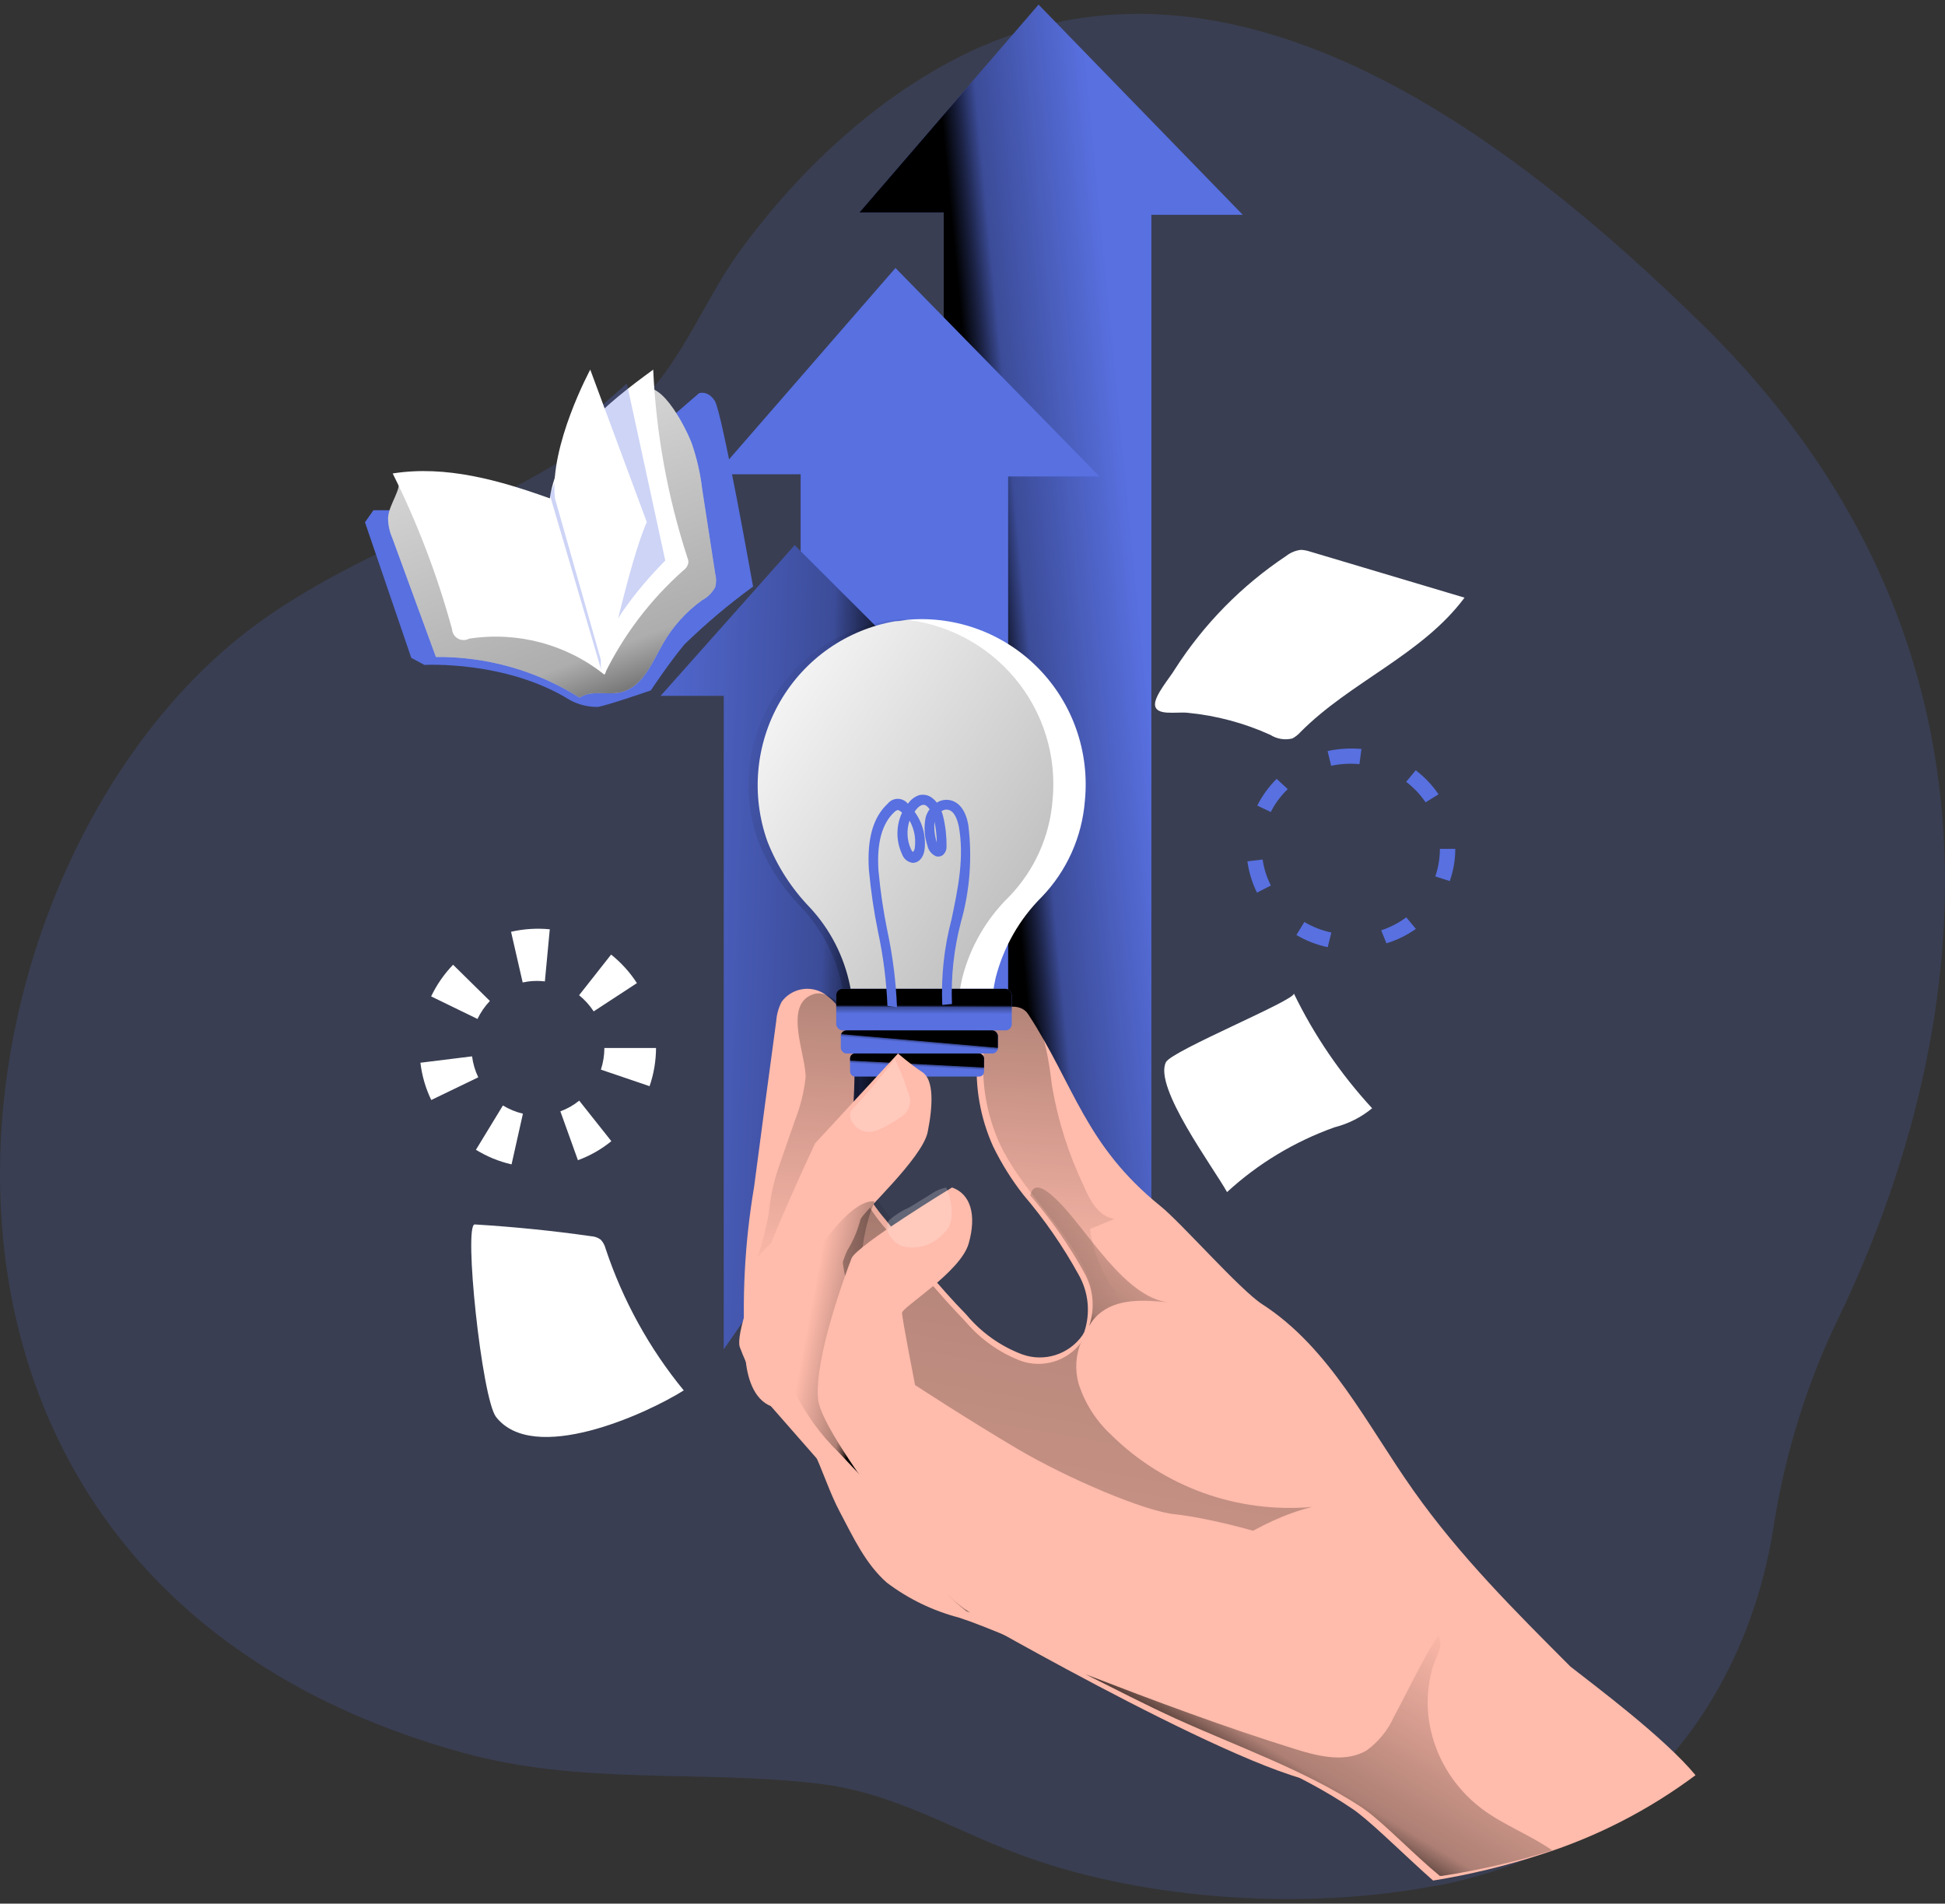 <?xml version="1.0" encoding="UTF-8"?>
<svg width="421px" height="412px" viewBox="0 0 421 412" version="1.1" xmlns="http://www.w3.org/2000/svg" xmlns:xlink="http://www.w3.org/1999/xlink">
    <rect x="0" y="0" width="421" height="412" fill="#333333" stroke="none"/>
    <title>Innovation _Monochromatic</title>
    <defs>
        <linearGradient x1="35.174%" y1="54.883%" x2="71.281%" y2="43.837%" id="linearGradient-1">
            <stop stop-color="#000000" offset="1%"></stop>
            <stop stop-color="#000000" stop-opacity="0.69" offset="13%"></stop>
            <stop stop-color="#000000" stop-opacity="0.32" offset="25%"></stop>
            <stop stop-color="#000000" stop-opacity="0" offset="100%"></stop>
        </linearGradient>
        <linearGradient x1="82.3%" y1="53.41%" x2="-21.792%" y2="43.06%" id="linearGradient-2">
            <stop stop-color="#000000" offset="1%"></stop>
            <stop stop-color="#000000" stop-opacity="0.69" offset="13%"></stop>
            <stop stop-color="#000000" stop-opacity="0.32" offset="25%"></stop>
            <stop stop-color="#000000" stop-opacity="0" offset="100%"></stop>
        </linearGradient>
        <linearGradient x1="9.315%" y1="95.843%" x2="86.849%" y2="-4.006%" id="linearGradient-3">
            <stop stop-color="#000000" offset="1%"></stop>
            <stop stop-color="#000000" stop-opacity="0.69" offset="8%"></stop>
            <stop stop-color="#000000" stop-opacity="0.32" offset="21%"></stop>
            <stop stop-color="#000000" stop-opacity="0" offset="100%"></stop>
        </linearGradient>
        <linearGradient x1="70.738%" y1="-72.044%" x2="14.261%" y2="247.627%" id="linearGradient-4">
            <stop stop-color="#000000" offset="1%"></stop>
            <stop stop-color="#000000" stop-opacity="0.69" offset="8%"></stop>
            <stop stop-color="#000000" stop-opacity="0.32" offset="21%"></stop>
            <stop stop-color="#000000" stop-opacity="0" offset="100%"></stop>
        </linearGradient>
        <linearGradient x1="53.937%" y1="-15.946%" x2="49.929%" y2="65.802%" id="linearGradient-5">
            <stop stop-color="#000000" offset="1%"></stop>
            <stop stop-color="#000000" stop-opacity="0.69" offset="8%"></stop>
            <stop stop-color="#000000" stop-opacity="0.32" offset="21%"></stop>
            <stop stop-color="#000000" stop-opacity="0" offset="100%"></stop>
        </linearGradient>
        <linearGradient x1="147.847%" y1="132.767%" x2="-3.533%" y2="7.138%" id="linearGradient-6">
            <stop stop-color="#000000" offset="1%"></stop>
            <stop stop-color="#000000" stop-opacity="0.69" offset="13%"></stop>
            <stop stop-color="#000000" stop-opacity="0.32" offset="25%"></stop>
            <stop stop-color="#000000" stop-opacity="0" offset="100%"></stop>
        </linearGradient>
        <linearGradient x1="50.152%" y1="39.232%" x2="49.924%" y2="60.4%" id="linearGradient-7">
            <stop stop-color="#000000" offset="1%"></stop>
            <stop stop-color="#000000" stop-opacity="0.69" offset="13%"></stop>
            <stop stop-color="#000000" stop-opacity="0.32" offset="25%"></stop>
            <stop stop-color="#000000" stop-opacity="0" offset="100%"></stop>
        </linearGradient>
        <linearGradient x1="52.591%" y1="45.679%" x2="47.069%" y2="54.965%" id="linearGradient-8">
            <stop stop-color="#000000" offset="1%"></stop>
            <stop stop-color="#000000" stop-opacity="0.69" offset="13%"></stop>
            <stop stop-color="#000000" stop-opacity="0.32" offset="25%"></stop>
            <stop stop-color="#000000" stop-opacity="0" offset="100%"></stop>
        </linearGradient>
        <linearGradient x1="51.616%" y1="44.578%" x2="48.09%" y2="56.343%" id="linearGradient-9">
            <stop stop-color="#000000" offset="1%"></stop>
            <stop stop-color="#000000" stop-opacity="0.69" offset="13%"></stop>
            <stop stop-color="#000000" stop-opacity="0.32" offset="25%"></stop>
            <stop stop-color="#000000" stop-opacity="0" offset="100%"></stop>
        </linearGradient>
        <linearGradient x1="65.627%" y1="55.313%" x2="21.928%" y2="34.473%" id="linearGradient-10">
            <stop stop-color="#000000" offset="1%"></stop>
            <stop stop-color="#000000" stop-opacity="0.69" offset="8%"></stop>
            <stop stop-color="#000000" stop-opacity="0.32" offset="21%"></stop>
            <stop stop-color="#000000" stop-opacity="0" offset="100%"></stop>
        </linearGradient>
        <linearGradient x1="38.4%" y1="65.36%" x2="65.6%" y2="27.92%" id="linearGradient-11">
            <stop stop-color="#000000" offset="1%"></stop>
            <stop stop-color="#000000" stop-opacity="0.69" offset="8%"></stop>
            <stop stop-color="#000000" stop-opacity="0.32" offset="21%"></stop>
            <stop stop-color="#000000" stop-opacity="0" offset="100%"></stop>
        </linearGradient>
        <linearGradient x1="33.438%" y1="64.859%" x2="92.715%" y2="14.084%" id="linearGradient-12">
            <stop stop-color="#000000" offset="1%"></stop>
            <stop stop-color="#000000" stop-opacity="0.69" offset="8%"></stop>
            <stop stop-color="#000000" stop-opacity="0.32" offset="21%"></stop>
            <stop stop-color="#000000" stop-opacity="0" offset="100%"></stop>
        </linearGradient>
        <linearGradient x1="83.654%" y1="131.889%" x2="13.265%" y2="-53.238%" id="linearGradient-13">
            <stop stop-color="#000000" offset="1%"></stop>
            <stop stop-color="#000000" stop-opacity="0.69" offset="13%"></stop>
            <stop stop-color="#000000" stop-opacity="0.32" offset="25%"></stop>
            <stop stop-color="#000000" stop-opacity="0" offset="100%"></stop>
        </linearGradient>
    </defs>
    <g id="Page-1" stroke="none" stroke-width="1" fill="none" fill-rule="evenodd">
        <g id="sign-in-desktop" transform="translate(-900, -119)" fill-rule="nonzero">
            <g id="Innovation-_Monochromatic" transform="translate(900, 119.71)">
                <path d="M397.935,284.574 C391.297,298.233 386.606,313.137 384.059,328.666 C380.727,351.588 370.357,372.157 355.014,386.284 C347.215,393.25 338.511,398.606 329.257,402.135 C323.299,404.459 317.201,406.225 311.018,407.419 L310.69,407.419 C283.069,412.703 248.675,410.748 221.932,401.105 C206.149,395.399 193.566,387.103 176.556,385.254 C150.821,382.322 125.831,385.677 100.227,378.649 C-37.392,340.607 -14.178,184.74 56.079,133.99 C82.515,114.89 114.695,108.285 138.545,86.147 C147.313,78.01 152.618,64.061 159.83,54.049 C173.881,34.578 192.711,17.829 212.901,9.138 C269.084,-14.771 326.626,28.396 368.714,69.741 C448.857,148.573 418.255,242.516 397.935,284.574 Z" id="Path" fill="#5870E0" opacity="0.18"></path>
                <polygon id="Path" fill="#5870E0" points="204.27 222.795 204.27 45.293 186 45.293 224.798 0.29 269 45.777 249.215 45.777 249.215 265.29"></polygon>
                <polygon id="Path" fill="url(#linearGradient-1)" points="204.27 222.795 204.27 45.293 186 45.293 224.798 0.29 269 45.777 249.215 45.777 249.215 265.29"></polygon>
                <polygon id="Path" fill="#5870E0" points="173.298 228.158 173.298 101.931 155 101.931 193.827 57.29 238 102.412 218.215 102.412 218.215 229.29"></polygon>
                <polygon id="Path" fill="#5870E0" points="156.665 291.29 156.665 149.885 143 149.885 172.013 117.29 205 150.222 190.233 150.222 190.233 242.818"></polygon>
                <polygon id="Path" fill="url(#linearGradient-2)" points="156.665 291.29 156.665 149.885 143 149.885 172.013 117.29 205 150.222 190.233 150.222 190.233 242.818"></polygon>
                <path d="M367,383.487 C356.932,391.002 345.694,396.782 333.746,400.589 C326.054,403.096 318.182,405.002 310.199,406.29 C304.538,401.302 298.114,394.888 294.039,391.724 C293.586,391.382 293.19,391.069 292.793,390.812 C280.878,382.689 266.501,377.416 253.511,371.23 C247.001,368.123 240.69,364.674 234.294,361.339 C226.483,357.035 218.367,353.32 210.011,350.223 L208.596,349.738 L207.521,349.368 C201.893,347.894 196.606,345.329 191.955,341.814 C187.313,337.738 184.653,331.923 181.766,326.479 C177.323,318.099 175.795,307.125 166.993,303.676 C163.002,302.137 161.672,297.206 161.333,292.987 C160.536,280.669 161.172,268.3 163.229,256.131 C164.795,244.198 166.389,232.255 168.012,220.302 C168.116,218.829 168.521,217.392 169.2,216.083 C171.298,213.255 175.168,212.458 178.2,214.231 C181.067,216.078 183.1,218.985 183.861,222.326 C186.917,233.186 182.078,245.557 186.691,255.761 L186.691,255.96 C188.074,258.573 189.745,261.021 191.672,263.257 C197.332,270.326 202.993,277.509 209.191,283.837 C212.396,287.677 216.528,290.622 221.19,292.388 C225.978,294.146 231.341,292.466 234.294,288.284 L234.69,287.571 C236.067,283.453 235.624,278.939 233.473,275.172 C230.085,269.021 226.083,263.233 221.53,257.899 C218.963,254.632 216.752,251.096 214.936,247.352 C212.184,241.227 211.006,234.503 211.511,227.799 C211.46,224.707 212.458,221.69 214.341,219.247 C216.492,216.996 220.879,216.169 222.549,218.791 C232.539,234.069 234.775,247.067 251.19,260.322 C255.633,263.885 268.426,278.479 273.209,281.557 C287.841,290.992 295.85,307.61 305.954,321.89 C316.057,336.17 327.944,347.971 339.915,359.971 C345.095,364.047 360.208,375.278 367,383.487 Z" id="Path" fill="#FFBBAB"></path>
                <path d="M234.562,274.498 C231.292,268.625 227.417,263.101 223,258.016 C223.521,255.793 225.027,255.305 228.808,259.046 C235,264.929 243.301,280.136 253,281.167 C247.658,280.597 241.603,280.218 237.63,283.877 C236.872,284.575 236.234,285.39 235.74,286.29 C237.091,282.376 236.661,278.074 234.562,274.498 Z" id="Path" fill="url(#linearGradient-3)"></path>
                <path d="M284,325.428 C259.88,331.458 248.059,356.171 235.646,334.642 C234.462,339.517 217.676,308.013 216.491,312.888 C218.353,305.505 198.493,319.285 192.597,314.466 C186.701,309.648 195.079,286.456 188.196,289.781 C182.304,279.301 180.534,267.004 183.231,255.29 L186.616,257.826 C187.995,260.418 189.66,262.847 191.581,265.068 C197.223,272.028 202.865,278.989 209.044,285.385 C212.257,289.162 216.37,292.069 221.005,293.839 C225.779,295.488 231.071,293.844 234.067,289.781 C234.086,289.727 234.086,289.667 234.067,289.612 C232.852,292.452 232.624,295.617 233.418,298.601 C234.735,302.829 237.126,306.645 240.358,309.676 C251.864,321.105 267.838,326.871 284,325.428 Z" id="Path" fill="url(#linearGradient-4)"></path>
                <path d="M249,286.559 C246.013,292.904 240.74,297.9 234.226,300.556 C237.326,305.705 240.789,310.628 244.588,315.29 C238.068,311.492 231.929,307.08 226.256,302.115 C220.562,296.986 213.702,290.781 206.101,292.453 C200.921,293.558 196.252,298.289 190.758,293.898 C189.132,292.542 187.927,290.753 187.285,288.741 C185.463,283.074 183.528,277.577 182.019,271.74 C181.149,269.227 180.641,266.604 180.51,263.948 C180.51,262.56 181.564,258.706 178.802,260.038 C173.15,262.782 168.115,266.638 164,271.372 C165.04,268.242 165.849,265.042 166.42,261.795 C166.73,258.567 167.398,255.384 168.412,252.303 L172.056,241.819 C173.215,238.88 173.99,235.804 174.362,232.667 C174.675,228.19 169.466,216.97 175.785,214.562 C179.941,212.947 183.983,218.925 184.923,222.155 C187.997,232.922 183.129,245.219 187.769,255.363 C189.634,258.743 191.868,261.907 194.43,264.798 C199.239,270.992 204.379,276.922 209.831,282.564 C214.243,287.126 219.224,291.801 225.971,292.254 C228.659,292.5 231.341,291.731 233.486,290.101 C238.61,286.077 237.443,279.504 234.995,274.404 C230.184,264.345 221.046,256.836 216.349,246.721 C213.608,240.624 212.425,233.946 212.905,227.284 C212.841,224.208 213.847,221.206 215.752,218.783 C224.889,209.263 227.138,229.664 227.707,234.311 C228.972,241.756 231.261,248.993 234.511,255.816 C235.849,258.99 237.784,262.645 241.229,263.098 L235.906,265.28 C237.184,273.849 241.911,281.532 249,286.559 L249,286.559 Z" id="Path" fill="url(#linearGradient-5)"></path>
                <path d="M234.825,172.584 C234.217,180.401 230.922,187.761 225.506,193.397 C220.656,198.222 217.2,204.283 215.507,210.932 C215.054,212.956 214.799,215.066 214.431,217.29 L184.66,217.29 C184.434,215.779 184.292,214.239 184.009,212.757 C182.736,206.343 179.704,200.417 175.256,195.65 C171.302,191.552 168.193,186.707 166.107,181.394 C162.529,171.373 163.544,160.271 168.88,151.076 C174.215,141.881 183.323,135.537 193.753,133.751 C194.688,133.751 195.651,133.495 196.586,133.409 C207.089,132.545 217.431,136.42 224.816,143.986 C232.202,151.552 235.869,162.029 234.825,172.584 Z" id="Path" fill="#FFFFFF"></path>
                <path d="M227.825,172.52 C227.208,180.343 223.882,187.709 218.415,193.363 C213.483,198.18 209.979,204.255 208.288,210.923 C207.8,212.95 207.57,215.063 207.197,217.29 L182.926,217.29 C182.696,215.777 182.553,214.235 182.266,212.75 C180.977,206.328 177.906,200.393 173.401,195.619 C169.396,191.515 166.247,186.663 164.134,181.343 C160.51,171.308 161.538,160.19 166.942,150.982 C172.347,141.774 181.572,135.421 192.135,133.633 C193.082,133.633 194.058,133.376 195.004,133.29 C204.612,134.092 213.495,138.696 219.664,146.07 C225.834,153.443 228.773,162.972 227.825,172.52 Z" id="Path" fill="url(#linearGradient-6)"></path>
                <rect id="Rectangle" fill="#5870E0" x="181" y="213.29" width="38" height="9" rx="1.37"></rect>
                <rect id="Rectangle" fill="#5870E0" x="182" y="222.29" width="34" height="5" rx="1.22"></rect>
                <rect id="Rectangle" fill="#5870E0" x="184" y="227.29" width="29" height="5" rx="1.06"></rect>
                <rect id="Rectangle" fill="url(#linearGradient-7)" x="181" y="213.29" width="38" height="9" rx="1.37"></rect>
                <rect id="Rectangle" fill="url(#linearGradient-8)" x="182" y="222.29" width="34" height="5" rx="1.22"></rect>
                <rect id="Rectangle" fill="url(#linearGradient-9)" x="184" y="227.29" width="29" height="5" rx="1.06"></rect>
                <path d="M192.087,216.98 C191.869,211.576 191.185,206.201 190.044,200.915 C189.149,196.528 188.495,192.095 188.085,187.636 C187.637,180.911 188.953,176.185 192.143,173.23 C192.674,172.565 193.477,172.177 194.326,172.177 C195.175,172.177 195.978,172.565 196.509,173.23 L196.789,172.893 C197.332,172.204 198.06,171.686 198.888,171.402 C199.739,171.175 200.644,171.296 201.407,171.739 C201.94,172.069 202.406,172.498 202.778,173.005 C203.666,172.432 204.747,172.249 205.773,172.499 C207.704,172.977 209.019,174.778 209.579,177.732 C210.473,184.791 209.94,191.959 208.011,198.805 C206.476,204.6 205.815,210.594 206.052,216.587 L203.953,216.784 C203.688,210.575 204.358,204.362 205.94,198.355 C207.424,191.377 208.739,184.766 207.536,178.154 C207.284,176.944 206.696,174.89 205.269,174.553 C204.753,174.43 204.21,174.544 203.785,174.862 C203.94,175.225 204.062,175.602 204.149,175.988 C204.657,178.097 204.901,180.261 204.877,182.431 C204.918,183.113 204.663,183.78 204.177,184.259 C203.742,184.646 203.136,184.775 202.582,184.597 C201.622,184.171 200.931,183.298 200.735,182.262 C200.076,180.295 199.951,178.188 200.371,176.156 C200.548,175.539 200.832,174.958 201.211,174.44 C200.989,174.088 200.693,173.791 200.343,173.568 C200.057,173.446 199.734,173.446 199.448,173.568 C199.03,173.757 198.664,174.047 198.384,174.412 C198.229,174.587 198.088,174.776 197.964,174.975 C199.706,177.344 200.477,180.294 200.119,183.218 C199.923,184.653 199.056,186.032 197.545,186.032 C196.484,185.896 195.594,185.164 195.25,184.147 C193.921,181.304 193.921,178.014 195.25,175.172 L195.25,175.172 C194.746,174.693 194.438,174.581 194.298,174.609 C194.008,174.697 193.747,174.862 193.542,175.087 C190.884,177.563 189.736,181.84 190.156,187.804 C190.56,192.179 191.205,196.528 192.087,200.831 C193.245,206.248 193.938,211.754 194.158,217.29 L192.087,216.98 Z M196.873,176.888 C196.197,178.895 196.297,181.085 197.153,183.021 C197.377,183.528 197.572,183.668 197.628,183.668 C197.872,183.398 198.012,183.049 198.02,182.684 C198.278,180.678 197.875,178.642 196.873,176.888 L196.873,176.888 Z M202.274,177.113 C202.137,178.642 202.308,180.182 202.778,181.643 L202.778,181.643 C202.746,180.121 202.577,178.605 202.274,177.113 L202.274,177.113 Z" id="Shape" fill="#5870E0"></path>
                <path d="M173.833,252.363 C173.833,252.363 158.579,285.352 160.108,290.779 C161.822,295.358 164.114,299.699 166.928,303.698 L181.078,319.838 C181.078,319.838 188.351,339.202 193.926,340.898 C199.501,342.594 207,344.29 207,344.29 C207,344.29 180.342,306.383 177.738,302.058 C175.135,297.733 181.587,273.395 183.398,269.918 C184.675,267.861 185.63,265.62 186.228,263.275 C186.511,261.833 199.642,250.045 200.802,244.279 C201.963,238.512 202.161,232.972 199.642,231.332 C197.123,229.693 194.378,227.29 194.378,227.29 L176.408,246.766 L173.833,252.363 Z" id="Path" fill="#FFBBAB"></path>
                <path d="M170.544,285.092 C170.05,287.691 169.892,290.339 170.072,292.976 C170.295,295.416 170.881,297.81 171.813,300.084 C174.251,305.183 177.597,309.82 181.694,313.78 C185.351,317.713 189.048,321.549 192.784,325.29 C196.058,314.068 192.017,302.271 188.949,290.962 C185.882,279.654 185.086,269.928 189.274,259.31 C185.145,258.85 179.54,266.274 177.476,269.266 C173.99,273.975 171.622,279.381 170.544,285.092 Z" id="Path" fill="url(#linearGradient-10)"></path>
                <path d="M206.071,256.29 C206.071,256.29 185.388,268.864 184.317,271.626 C183.246,274.389 176.201,293.149 177.075,302.127 C177.948,311.104 209.171,348.51 209.171,348.51 C209.171,348.51 275.984,387.068 288.805,385.226 C301.627,383.385 317.21,361.2 303.938,347.331 C290.665,333.462 260.683,327.621 254.314,327.016 C247.946,326.412 231.235,319.362 220.274,312.888 C209.312,306.414 198.068,299.048 198.068,299.048 C198.068,299.048 195.25,284.661 195.25,283.424 C195.25,282.187 207.931,274.59 209.678,268.404 C211.425,262.217 210.101,257.7 206.071,256.29 Z" id="Path" fill="#FFBBAB"></path>
                <path d="M187.997,244.29 C188.907,244.256 189.799,244.023 190.612,243.605 C192.087,242.932 193.494,242.113 194.813,241.161 C195.775,240.66 196.499,239.787 196.819,238.739 C197.14,237.691 197.031,236.556 196.516,235.59 C195.778,233.064 194.794,230.619 193.579,228.29 C193.814,228.737 190.435,232.551 190.024,233.057 C188.731,234.696 187.351,236.275 185.941,237.824 C184.53,239.374 183.59,239.791 184.178,241.549 C184.792,243.158 186.296,244.238 187.997,244.29 L187.997,244.29 Z" id="Path" fill="#FFFFFF" opacity="0.21"></path>
                <path d="M195.244,268.988 C198.568,269.881 202.085,268.76 204.397,266.073 C204.9,265.631 205.306,265.078 205.587,264.453 C205.787,263.914 205.911,263.346 205.953,262.769 C206.146,260.536 205.744,258.291 204.793,256.29 C203.515,256.577 202.302,257.127 201.224,257.91 L196.892,260.566 C195.326,261.254 193.858,262.17 192.529,263.287 C190.882,265.425 193.444,268.437 195.244,268.988 Z" id="Path" fill="#FFFFFF" opacity="0.21"></path>
                <path d="M205,344.29 C206.508,345.81 208.186,347.152 210,348.29 L209.24,348.03 C207.728,346.9 206.31,345.649 205,344.29 Z" id="Path" fill="url(#linearGradient-11)"></path>
                <path d="M336,399.764 C328.188,402.194 320.194,404.041 312.087,405.29 L311.655,405.29 C306.079,400.703 299.929,394.238 295.675,391.116 C295.215,390.784 294.812,390.48 294.41,390.232 C282.31,382.357 267.709,377.245 254.516,371.25 C247.905,368.238 241.496,364.895 235,361.662 C250.003,367.437 265.036,373.073 280.384,377.853 C285.5,379.456 291.45,380.865 295.962,378.019 C298.48,376.142 300.458,373.679 301.711,370.863 C304.872,365.033 307.689,358.844 311.282,353.29 C312.748,355.307 310.534,358.402 309.96,360.612 C309.086,363.913 308.823,367.336 309.184,370.725 C310.094,378.667 314.302,385.92 320.853,390.839 C325.452,394.266 331.2,396.421 336,399.764 Z" id="Path" fill="url(#linearGradient-12)"></path>
                <path d="M110.729,251.29 C108.004,250.671 105.398,249.604 103.016,248.131 L108.857,238.542 C110.2,239.359 111.662,239.958 113.188,240.319 L110.729,251.29 Z M125.093,250.387 L121.293,239.811 C122.769,239.271 124.147,238.49 125.373,237.499 L132.331,246.27 C130.161,248.038 127.715,249.429 125.093,250.387 L125.093,250.387 Z M93.347,237.358 C92.121,234.821 91.328,232.094 91,229.292 L102.178,227.91 C102.384,229.485 102.837,231.018 103.519,232.45 L93.347,237.358 Z M140.603,234.368 L130.067,230.786 C130.558,229.275 130.812,227.695 130.822,226.105 L142,226.105 L142,226.105 C141.987,228.918 141.515,231.71 140.603,234.368 L140.603,234.368 Z M103.352,219.815 L93.319,214.936 C94.528,212.409 96.132,210.095 98.07,208.083 L106.035,215.923 C104.948,217.075 104.044,218.387 103.352,219.815 L103.352,219.815 Z M128.502,218.18 C127.639,216.853 126.573,215.673 125.345,214.683 L132.275,205.883 C134.456,207.624 136.344,209.71 137.864,212.06 L128.502,218.18 Z M113.133,211.919 L110.618,200.948 C113.366,200.322 116.196,200.141 119.001,200.412 L117.939,211.693 C116.336,211.501 114.712,211.577 113.133,211.919 L113.133,211.919 Z" id="Shape" fill="#FFFFFF"></path>
                <path d="M287.386,204.29 C284.99,203.778 282.698,202.885 280.607,201.647 L282.331,198.835 C284.135,199.899 286.11,200.669 288.175,201.113 L287.386,204.29 Z M300.097,203.446 L298.958,200.635 C300.917,199.991 302.754,199.041 304.393,197.823 L306.468,200.326 C304.539,201.699 302.386,202.754 300.097,203.446 L300.097,203.446 Z M272.075,192.481 C271.02,190.341 270.32,188.054 270,185.705 L273.302,185.312 C273.58,187.266 274.182,189.164 275.084,190.935 L272.075,192.481 Z M313.802,189.979 L310.675,188.967 C311.329,187.042 311.664,185.031 311.669,183.006 L315,183.006 L315,183.006 C315.002,185.408 314.587,187.793 313.773,190.063 L313.802,189.979 Z M275.055,175.021 L272.133,173.644 C273.201,171.507 274.622,169.55 276.341,167.852 L278.737,170.073 C277.212,171.536 275.957,173.237 275.026,175.106 L275.055,175.021 Z M308.571,172.941 C307.431,171.248 306.01,169.747 304.364,168.498 L306.438,165.996 C308.364,167.464 310.031,169.22 311.377,171.198 L308.571,172.941 Z M288.117,164.956 L287.357,161.835 C289.763,161.321 292.237,161.169 294.692,161.385 L294.253,164.675 C292.181,164.476 290.09,164.599 288.058,165.04 L288.117,164.956 Z" id="Shape" fill="#5870E0"></path>
                <path d="M84.898,109.713 L80.832,109.713 L79,112.326 L89.02,141.666 L91.883,143.2 C91.883,143.2 109.548,142.178 123.376,150.812 C125.23,151.807 127.31,152.315 129.417,152.289 C131.793,151.863 140.869,148.71 140.869,148.71 C140.869,148.71 144.849,142.717 148.141,138.769 C152.791,134.252 157.756,130.066 163,126.243 C163,126.243 156.301,88.467 154.726,86.053 C153.151,83.639 151.29,84.406 151.29,84.406 L121.029,110.537 L84.898,109.713 Z" id="Path" fill="#5870E0"></path>
                <path d="M149.701,95.17 C150.83,98.41 151.598,101.765 151.992,105.174 L154.82,123.509 C155.06,124.439 155.06,125.414 154.82,126.343 C154.185,127.552 153.199,128.54 151.992,129.177 C148.524,131.668 145.63,134.877 143.507,138.586 C141.131,142.723 139.095,147.994 134.457,149.1 C131.628,149.808 127.98,148.533 125.463,150.29 C116.148,144.43 105.35,141.371 94.352,141.476 L84.933,115.773 C84.319,114.39 84.001,112.894 84,111.38 C84.198,108.206 87.083,105.372 86.319,102.283 C100.215,107.619 114.914,110.552 129.79,110.955 C130.676,111.178 131.616,110.988 132.346,110.438 C133.076,109.888 133.519,109.036 133.552,108.121 C134.457,104.38 135.277,100.64 136.041,96.785 C136.578,94.121 136.493,86.186 138.218,84.288 C142.291,79.867 148.23,91.344 149.701,95.17 Z" id="Path" fill="#FFFFFF"></path>
                <path d="M149.701,95.17 C150.83,98.41 151.598,101.765 151.992,105.174 L154.82,123.509 C155.06,124.439 155.06,125.414 154.82,126.343 C154.185,127.552 153.199,128.54 151.992,129.177 C148.524,131.668 145.63,134.877 143.507,138.586 C141.131,142.723 139.095,147.994 134.457,149.1 C131.628,149.808 127.98,148.533 125.463,150.29 C116.148,144.43 105.35,141.371 94.352,141.476 L84.933,115.773 C84.319,114.39 84.001,112.894 84,111.38 C84.198,108.206 87.083,105.372 86.319,102.283 C100.215,107.619 114.914,110.552 129.79,110.955 C130.676,111.178 131.616,110.988 132.346,110.438 C133.076,109.888 133.519,109.036 133.552,108.121 C134.457,104.38 135.277,100.64 136.041,96.785 C136.578,94.121 136.493,86.186 138.218,84.288 C142.291,79.867 148.23,91.344 149.701,95.17 Z" id="Path" fill="url(#linearGradient-13)"></path>
                <path d="M85,101.759 C90.38,112.569 94.686,123.871 97.857,135.505 C97.911,136.346 98.396,137.101 99.142,137.508 C99.889,137.915 100.794,137.917 101.542,137.513 C111.967,135.904 122.593,138.729 130.796,145.29 C134.956,136.737 140.774,129.074 147.919,122.735 C148.467,122.363 148.851,121.799 148.992,121.157 C149.023,120.785 148.963,120.411 148.818,120.066 C144.512,106.863 142.014,93.149 141.389,79.29 C131.463,86.521 120.725,95.073 119.013,107.153 C108.217,103.28 96.58,99.922 85,101.759 Z" id="Path" fill="#FFFFFF"></path>
                <path d="M130.142,87.169 L135.685,82.29 L144,120.608 C144,120.608 128.645,135.645 130.142,144.29 L119,106.371 C119,106.371 124.543,92.048 130.142,87.169 Z" id="Path" fill="#5870E0" opacity="0.3"></path>
                <path d="M120.121,107.153 L130.969,145.29 C130.969,145.29 136.313,120.497 140,112.29 L127.763,79.29 C127.763,79.29 118.866,95.761 120.121,107.153 Z" id="Path" fill="#FFFFFF"></path>
                <path d="M278.444,119.58 C279.357,118.87 280.447,118.424 281.595,118.29 C282.228,118.321 282.855,118.437 283.457,118.634 L317,128.639 C307.834,140.967 292.337,146.816 281.509,157.71 C281.005,158.28 280.404,158.755 279.733,159.114 C278.109,159.51 276.394,159.231 274.978,158.34 C269.306,155.764 263.247,154.147 257.047,153.553 C254.555,153.295 250.057,154.327 250,151.718 C250,149.682 253.208,145.984 254.297,144.149 C260.555,134.371 268.778,126.004 278.444,119.58 L278.444,119.58 Z" id="Path" fill="#FFFFFF"></path>
                <path d="M280.052,214.29 C284.431,223.328 290.139,231.7 297,239.146 C294.639,241.1 291.852,242.51 288.849,243.269 C280.195,246.36 272.283,251.131 265.597,257.29 C262.665,252 249.646,234.539 252.373,229.164 C253.663,226.661 280.697,215.627 280.052,214.29 Z" id="Path" fill="#FFFFFF"></path>
                <path d="M102.767,264.29 C111.144,264.804 119.52,265.632 127.897,266.832 C128.658,266.868 129.394,267.126 130.019,267.574 C130.531,268.116 130.897,268.785 131.08,269.516 C134.813,280.73 140.55,291.139 148,300.211 C139.624,305.465 115.416,316.372 107.346,305.922 C104.275,301.81 100.31,264.148 102.767,264.29 Z" id="Path" fill="#FFFFFF"></path>
            </g>
        </g>
    </g>
</svg>